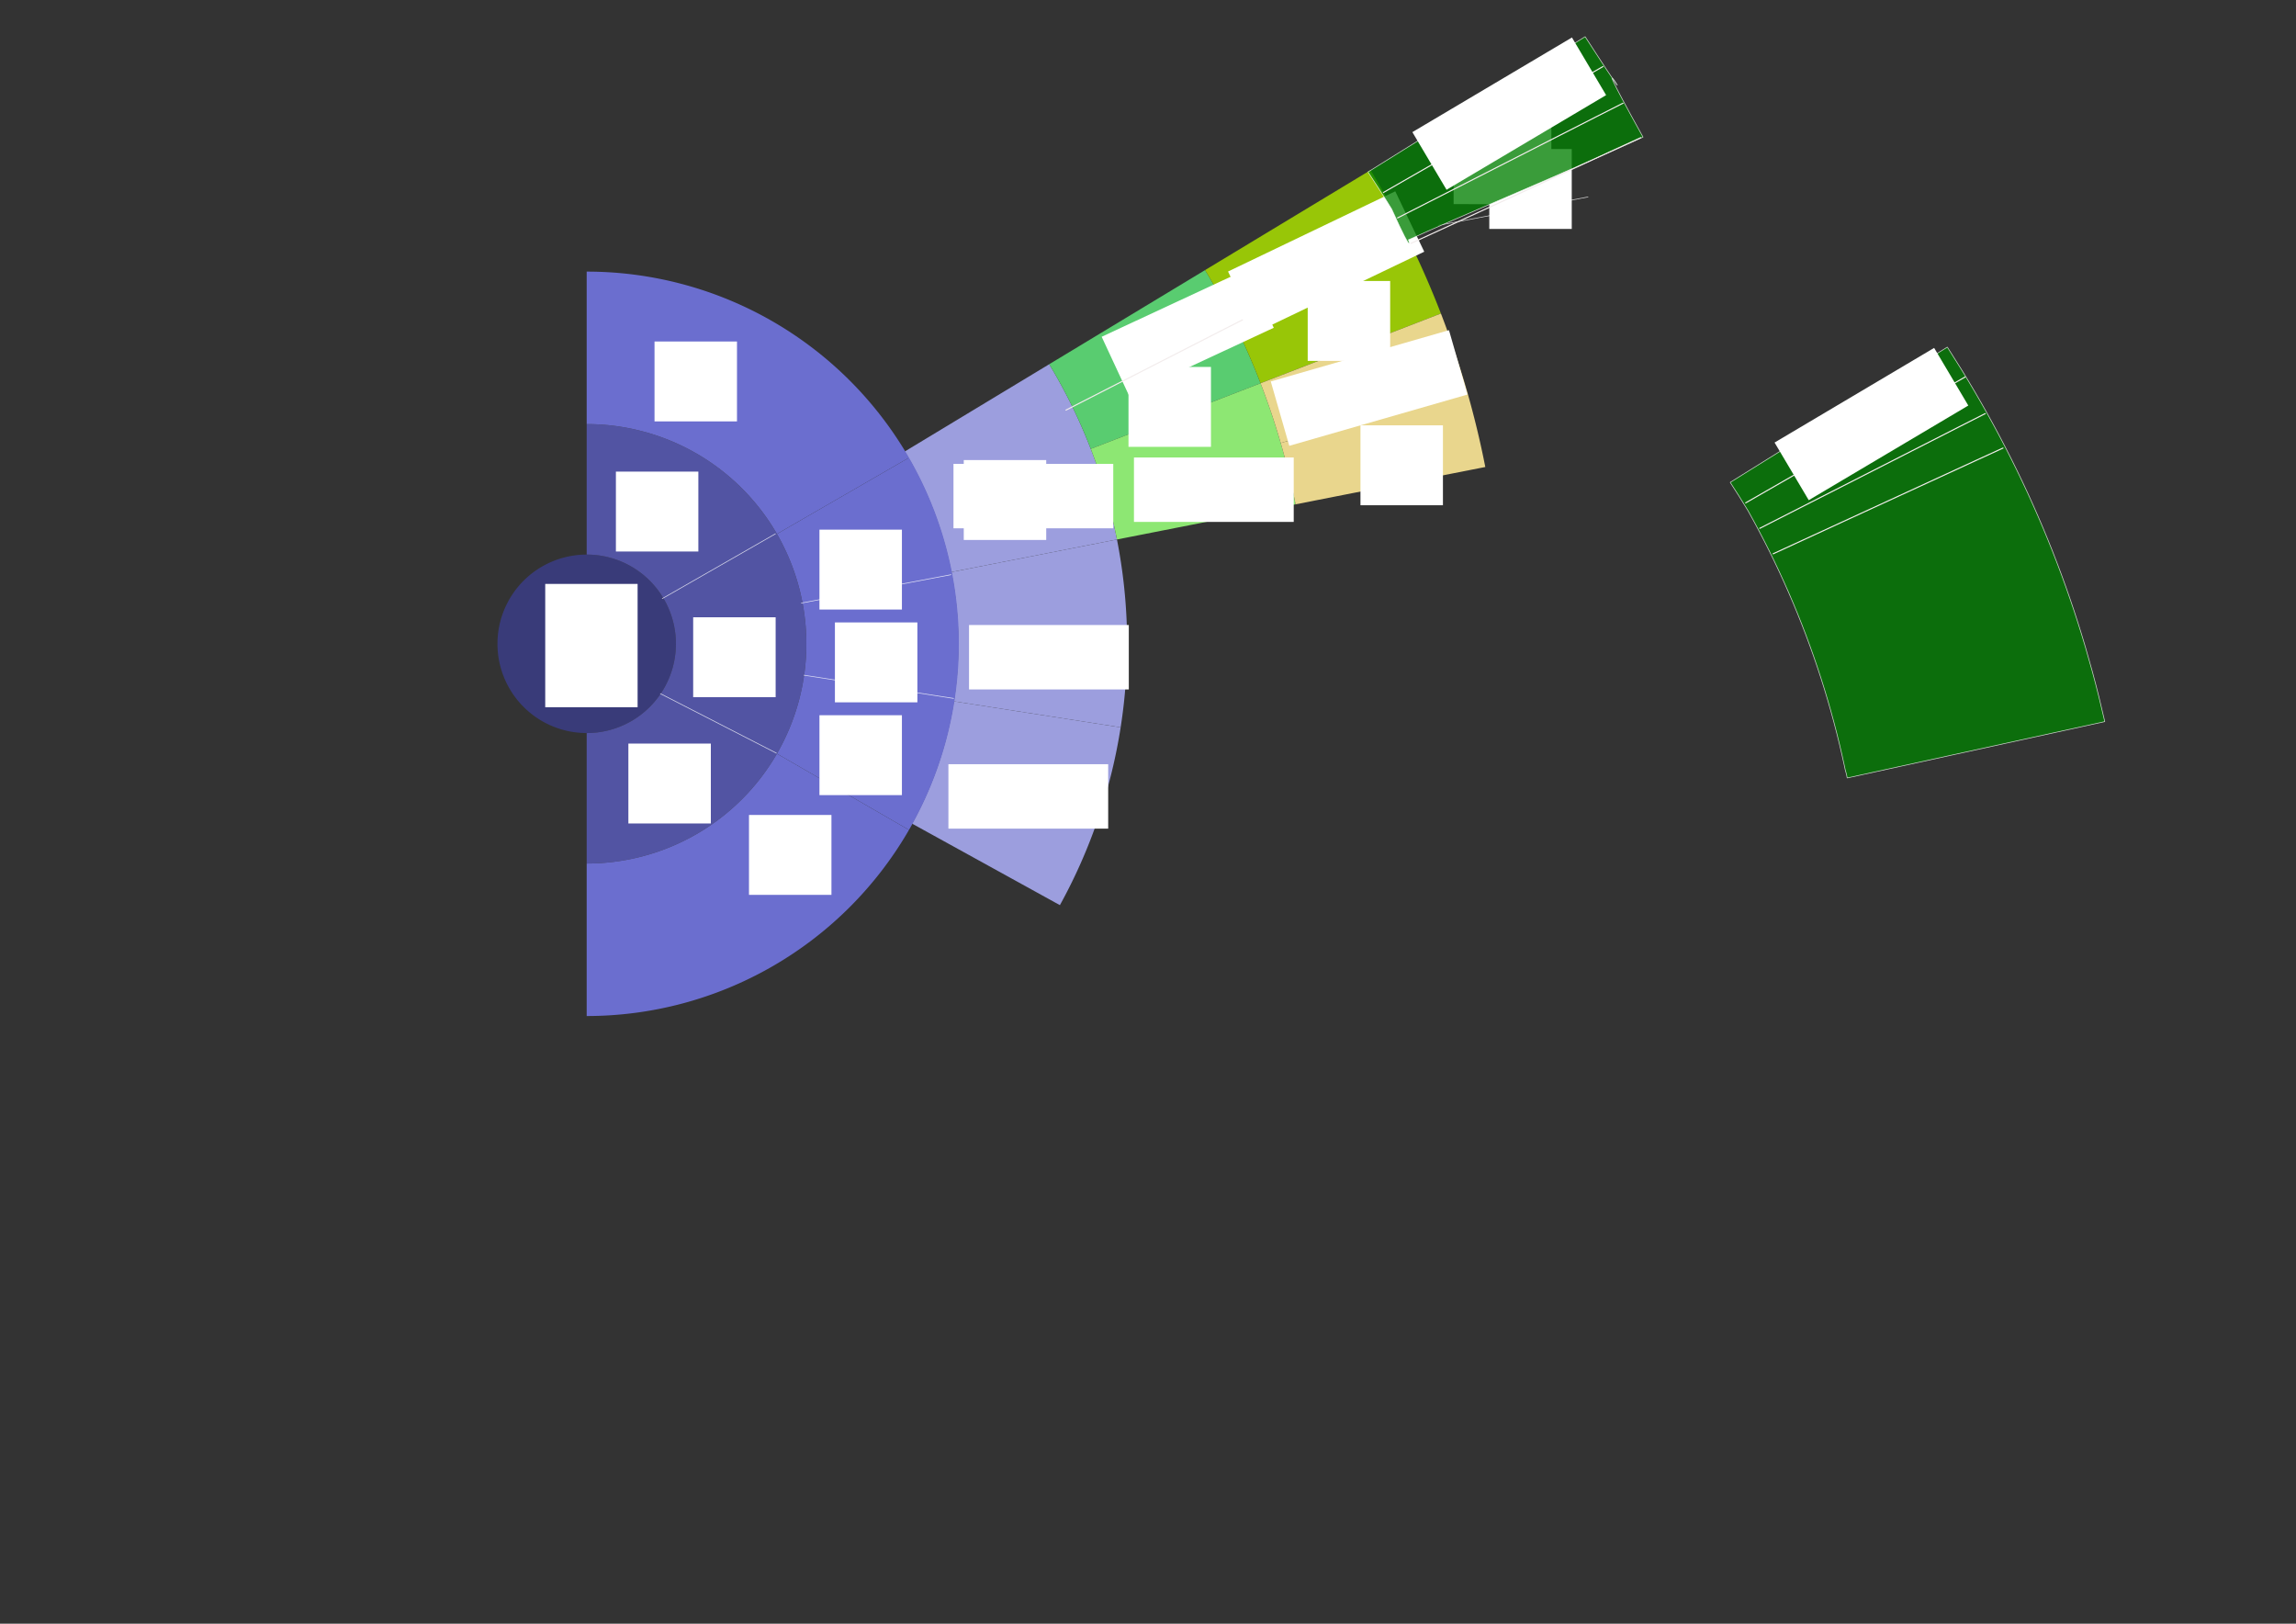 <?xml version="1.0" encoding="UTF-8" standalone="no"?>
<!-- Created with Inkscape (http://www.inkscape.org/) -->

<svg
        xmlns:dc="http://purl.org/dc/elements/1.1/"
        xmlns:cc="http://creativecommons.org/ns#"
        xmlns:rdf="http://www.w3.org/1999/02/22-rdf-syntax-ns#"
        xmlns:svg="http://www.w3.org/2000/svg"
        xmlns:sodipodi="http://sodipodi.sourceforge.net/DTD/sodipodi-0.dtd"
        xmlns:inkscape="http://www.inkscape.org/namespaces/inkscape"
        xmlns="http://www.w3.org/2000/svg"
        width="297mm"
        height="210mm"
        viewBox="0 0 1052.362 744.094"
        id="svg5207"
        version="1.1"
        inkscape:version="0.91 r13725"
        sodipodi:docname="sunburst.svg">
    <rect x="0" y="0" width="1052.362" height="744.094" fill="#333333" stroke="none"/>
    <defs
            id="defs5209"/>
    <sodipodi:namedview
            id="base"
            pagecolor="#ffffff"
            bordercolor="#666666"
            borderopacity="1.0"
            inkscape:pageopacity="0.0"
            inkscape:pageshadow="2"
            inkscape:zoom="0.7825436"
            inkscape:cx="682.76515"
            inkscape:cy="516.75411"
            inkscape:document-units="px"
            inkscape:current-layer="g7180"
            showgrid="false"
            inkscape:window-width="1366"
            inkscape:window-height="703"
            inkscape:window-x="0"
            inkscape:window-y="0"
            inkscape:window-maximized="1"/>
    <g
            inkscape:label="Layer 1"
            inkscape:groupmode="layer"
            id="layer1"
            transform="translate(0,-308.268)">
        <g
                id="g7180">
            <g
                    inkscape:transform-center-y="-246.97109"
                    inkscape:transform-center-x="57.602349"
                    transform="matrix(0.517,0.856,-0.856,0.517,732.773,172.62)"
                    id="g5925">
                <path
                        inkscape:connector-curvature="0"
                        id="path-3"
                        d="m 128.776,372.01 a 247.931,247.931 0 0 1 84.797,14.952 l -26.458,72.693 a 170.573,170.573 0 0 0 -58.339,-10.287 z"
                        style="fill:#9c9ede;fill-rule:evenodd"/>
                <path
                        inkscape:connector-curvature="0"
                        id="path-4"
                        d="m 128.776,288.57 a 331.37,331.37 0 0 1 57.542,5.034 l -14.489,82.172 a 247.931,247.931 0 0 0 -43.053,-3.767 z"
                        style="fill:#59cc70;fill-rule:evenodd;fill-opacity:1"/>
                <path
                        inkscape:connector-curvature="0"
                        id="path-5"
                        d="m 128.776,199.941 a 420,420 0 0 1 36.605,1.598 l -7.725,88.292 a 331.37,331.37 0 0 0 -28.881,-1.261 z"
                        style="fill:#98c607;fill-rule:evenodd;fill-opacity:1"/>
                <path
                        inkscape:connector-curvature="0"
                        id="path-6"
                        d="m 165.381,201.539 a 420,420 0 0 1 36.327,4.783 l -15.39,87.283 a 331.37,331.37 0 0 0 -28.661,-3.773 z"
                        style="fill:#98c607;fill-rule:evenodd;fill-opacity:1"/>
                <path
                        inkscape:connector-curvature="0"
                        id="path-7"
                        d="m 186.318,293.605 a 331.37,331.37 0 0 1 55.793,14.95 l -28.538,78.407 A 247.931,247.931 0 0 0 171.829,375.776 Z"
                        style="fill:#8de773;fill-rule:evenodd;fill-opacity:1"/>
                <path
                        inkscape:connector-curvature="0"
                        id="path-8"
                        d="m 201.708,206.322 a 420,420 0 0 1 35.772,7.93 l -22.939,85.61 a 331.37,331.37 0 0 0 -28.223,-6.257 z"
                        style="fill:#e9d68d;fill-rule:evenodd;fill-opacity:1"/>
                <path
                        inkscape:connector-curvature="0"
                        id="path-9"
                        d="m 237.48,214.252 a 420,420 0 0 1 34.944,11.018 l -30.313,83.285 a 331.37,331.37 0 0 0 -27.57,-8.693 z"
                        style="fill:#e9d68d;fill-rule:evenodd;fill-opacity:1"/>
                <path
                        inkscape:connector-curvature="0"
                        id="path-10"
                        d="m 213.573,386.962 a 247.931,247.931 0 0 1 74.57,43.053 l -49.725,59.26 a 170.573,170.573 0 0 0 -51.303,-29.62 z"
                        style="fill:#9c9ede;fill-opacity:1;fill-rule:evenodd"/>
                <path
                        inkscape:connector-curvature="0"
                        id="path-17"
                        d="m 288.143,430.015 a 247.931,247.931 0 0 1 55.348,65.961 l -66.994,38.679 a 170.573,170.573 0 0 0 -38.078,-45.38 z"
                        style="fill:#9c9ede;fill-opacity:1;fill-rule:evenodd"/>
                <flowRoot
           transform="matrix(0.26,-0.965,0.965,0.26,-125.779,650.852)"
           style="font-style:normal;font-variant:normal;font-weight:normal;font-stretch:normal;font-size:16px;line-height:125%;font-family:Arial;-inkscape-font-specification:Arial;letter-spacing:0px;word-spacing:0px;fill:#ffffff;fill-opacity:1;stroke:none;stroke-width:1px;stroke-linecap:butt;stroke-linejoin:miter;stroke-opacity:1"
           id="flowRoot4287-06-7"
           xml:space="preserve"><flowRegion
             id="flowRegion4289-32-6"><rect
               style="fill:#ffffff"
               y="209.035"
               x="431.118"
               height="30.71"
               width="85.043"
               id="rect4291-0-5" /></flowRegion><flowPara
             id="flowPara4293-6-6">Command</flowPara></flowRoot>        <flowRoot
           transform="matrix(0.096,-0.995,0.995,0.096,-114.598,688.785)"
           style="font-style:normal;font-variant:normal;font-weight:normal;font-stretch:normal;font-size:16px;line-height:125%;font-family:Arial;-inkscape-font-specification:Arial;letter-spacing:0px;word-spacing:0px;fill:#ffffff;fill-opacity:1;stroke:none;stroke-width:1px;stroke-linecap:butt;stroke-linejoin:miter;stroke-opacity:1"
           id="flowRoot4287-06-7-9"
           xml:space="preserve"><flowRegion
             id="flowRegion4289-32-6-3"><rect
               style="fill:#ffffff"
               y="209.035"
               x="431.118"
               height="30.71"
               width="85.043"
               id="rect4291-0-5-7" /></flowRegion><flowPara
             id="flowPara4293-6-6-4">Formula</flowPara></flowRoot>
            </g>
            <flowRoot
         style="font-style:normal;font-variant:normal;font-weight:normal;font-stretch:normal;font-size:16px;line-height:125%;font-family:Arial;-inkscape-font-specification:Arial;letter-spacing:0px;word-spacing:0px;fill:#ffffff;fill-opacity:1;stroke:none;stroke-width:1px;stroke-linecap:butt;stroke-linejoin:miter;stroke-opacity:1"
         id="flowRoot4177-7"
         xml:space="preserve"
         transform="translate(159.443,302.977)"><flowRegion
           id="flowRegion4179-5"><rect
             style="fill:#ffffff"
             y="216.122"
             x="282.294"
             height="36.616"
             width="37.797"
             id="rect4181-92" /></flowRegion><flowPara
           id="flowPara4183-28">PrPOoof</flowPara></flowRoot>
            <g
                    id="g7111">
                <path
                        inkscape:connector-curvature="0"
                        id="path-0"
                        d="m 268.906,644.202 a 40.893,40.893 0 1 1 0,-81.787 40.893,40.893 0 0 1 0,81.787 z"
                        style="fill:#393b79;fill-rule:evenodd"/>
                <path
                        inkscape:connector-curvature="0"
                        id="path-1"
                        d="m 268.906,502.618 a 100.691,100.691 0 0 1 0,201.382 l 0,-59.798 a 40.893,40.893 0 0 0 0,-81.787 z"
                        style="fill:#5254a3;fill-rule:evenodd"/>
                <path
                        inkscape:connector-curvature="0"
                        id="path-2"
                        d="m 268.906,432.736 a 170.573,170.573 0 0 1 147.721,85.287 l -60.519,34.941 a 100.691,100.691 0 0 0 -87.201,-50.346 z"
                        style="fill:#6b6ecf;fill-rule:evenodd"/>
                <path
                        inkscape:connector-curvature="0"
                        id="path-24"
                        d="m 416.627,518.023 a 170.573,170.573 0 0 1 0,170.573 l -60.519,-34.941 a 100.691,100.691 0 0 0 0,-100.691 z"
                        style="fill:#6b6ecf;fill-opacity:1;fill-rule:evenodd"/>
                <path
                        inkscape:connector-curvature="0"
                        id="path-46"
                        d="m 416.627,688.596 a 170.573,170.573 0 0 1 -147.721,85.287 l 0,-69.882 a 100.691,100.691 0 0 0 87.201,-50.346 z"
                        style="fill:#6b6ecf;fill-rule:evenodd"/>
                <flowRoot
           xml:space="preserve"
           id="flowRoot5830"
           style="font-style:normal;font-variant:normal;font-weight:normal;font-stretch:normal;font-size:22.5px;line-height:125%;font-family:Arial;-inkscape-font-specification:Arial;letter-spacing:0px;word-spacing:0px;fill:#ffffff;fill-opacity:1;stroke:#ffffff;stroke-width:1px;stroke-linecap:butt;stroke-linejoin:miter;stroke-opacity:1"><flowRegion
             id="flowRegion5832"><rect
               id="rect5834"
               width="41.34"
               height="55.514"
               x="250.403"
               y="576.36"
               style="font-size:22.5px;fill:#ffffff;stroke:#ffffff" /></flowRegion><flowPara
             id="flowPara5836">P </flowPara><flowPara
             id="flowPara5838">S</flowPara></flowRoot>
                <path
                        style="color:#000000;display:inline;overflow:visible;visibility:visible;opacity:0.77;fill:#ffffff;fill-opacity:1;fill-rule:nonzero;stroke:#ffffff;stroke-width:0.3;stroke-linecap:square;stroke-linejoin:bevel;stroke-miterlimit:4;stroke-dasharray:none;stroke-dashoffset:0;stroke-opacity:1;marker:none;enable-background:accumulate"
                        d="m 355.376,552.915 -51.782,29.649"
                        id="path5848"
                        inkscape:connector-curvature="0"/>
                <path
                        style="color:#000000;display:inline;overflow:visible;visibility:visible;opacity:0.77;fill:#ffffff;fill-opacity:1;fill-rule:nonzero;stroke:#ffffff;stroke-width:0.3;stroke-linecap:square;stroke-linejoin:bevel;stroke-miterlimit:4;stroke-dasharray:none;stroke-dashoffset:0;stroke-opacity:1;marker:none;enable-background:accumulate"
                        d="M 355.821,653.391 302.723,626.169"
                        id="path5848-6"
                        inkscape:connector-curvature="0"/>
                <path
                        style="color:#000000;display:inline;overflow:visible;visibility:visible;opacity:0.77;fill:#ffffff;fill-opacity:1;fill-rule:nonzero;stroke:#ffffff;stroke-width:0.3;stroke-linecap:square;stroke-linejoin:bevel;stroke-miterlimit:4;stroke-dasharray:none;stroke-dashoffset:0;stroke-opacity:1;marker:none;enable-background:accumulate"
                        d="m 435.843,571.636 -68.506,12.993"
                        id="path5993"
                        inkscape:connector-curvature="0"/>
                <path
                        style="color:#000000;display:inline;overflow:visible;visibility:visible;opacity:0.77;fill:#ffffff;fill-opacity:1;fill-rule:nonzero;stroke:#ffffff;stroke-width:0.3;stroke-linecap:square;stroke-linejoin:bevel;stroke-miterlimit:4;stroke-dasharray:none;stroke-dashoffset:0;stroke-opacity:1;marker:none;enable-background:accumulate"
                        d="M 437.024,628.331 368.518,617.7"
                        id="path5995"
                        inkscape:connector-curvature="0"/>
                <flowRoot
           xml:space="preserve"
           id="flowRoot4177"
           style="font-style:normal;font-variant:normal;font-weight:normal;font-stretch:normal;font-size:16px;line-height:125%;font-family:Arial;-inkscape-font-specification:Arial;letter-spacing:0px;word-spacing:0px;fill:#ffffff;fill-opacity:1;stroke:none;stroke-width:1px;stroke-linecap:butt;stroke-linejoin:miter;stroke-opacity:1"
           transform="translate(0,308.268)"><flowRegion
             id="flowRegion4179"><rect
               id="rect4181"
               width="37.797"
               height="36.616"
               x="282.294"
               y="216.122"
               style="fill:#ffffff" /></flowRegion><flowPara
             id="flowPara4183">PO</flowPara></flowRoot>        <flowRoot
           transform="translate(35.423,375.027)"
           xml:space="preserve"
           id="flowRoot4177-3"
           style="font-style:normal;font-variant:normal;font-weight:normal;font-stretch:normal;font-size:16px;line-height:125%;font-family:Arial;-inkscape-font-specification:Arial;letter-spacing:0px;word-spacing:0px;fill:#ffffff;fill-opacity:1;stroke:none;stroke-width:1px;stroke-linecap:butt;stroke-linejoin:miter;stroke-opacity:1"><flowRegion
             id="flowRegion4179-6"><rect
               id="rect4181-7"
               width="37.797"
               height="36.616"
               x="282.294"
               y="216.122"
               style="fill:#ffffff" /></flowRegion><flowPara
             id="flowPara4183-5">PO</flowPara></flowRoot>        <flowRoot
           transform="translate(5.72,432.903)"
           xml:space="preserve"
           id="flowRoot4177-35"
           style="font-style:normal;font-variant:normal;font-weight:normal;font-stretch:normal;font-size:16px;line-height:125%;font-family:Arial;-inkscape-font-specification:Arial;letter-spacing:0px;word-spacing:0px;fill:#ffffff;fill-opacity:1;stroke:none;stroke-width:1px;stroke-linecap:butt;stroke-linejoin:miter;stroke-opacity:1"><flowRegion
             id="flowRegion4179-62"><rect
               id="rect4181-9"
               width="37.797"
               height="36.616"
               x="282.294"
               y="216.122"
               style="fill:#ffffff" /></flowRegion><flowPara
             id="flowPara4183-1">PO</flowPara></flowRoot>        <flowRoot
           transform="translate(17.705,248.644)"
           xml:space="preserve"
           id="flowRoot4177-2"
           style="font-style:normal;font-variant:normal;font-weight:normal;font-stretch:normal;font-size:16px;line-height:125%;font-family:Arial;-inkscape-font-specification:Arial;letter-spacing:0px;word-spacing:0px;fill:#ffffff;fill-opacity:1;stroke:none;stroke-width:1px;stroke-linecap:butt;stroke-linejoin:miter;stroke-opacity:1"><flowRegion
             id="flowRegion4179-7"><rect
               id="rect4181-0"
               width="37.797"
               height="36.616"
               x="282.294"
               y="216.122"
               style="fill:#ffffff" /></flowRegion><flowPara
             id="flowPara4183-9">...</flowPara></flowRoot>        <flowRoot
           transform="translate(93.299,334.868)"
           xml:space="preserve"
           id="flowRoot4177-36"
           style="font-style:normal;font-variant:normal;font-weight:normal;font-stretch:normal;font-size:16px;line-height:125%;font-family:Arial;-inkscape-font-specification:Arial;letter-spacing:0px;word-spacing:0px;fill:#ffffff;fill-opacity:1;stroke:none;stroke-width:1px;stroke-linecap:butt;stroke-linejoin:miter;stroke-opacity:1"><flowRegion
             id="flowRegion4179-0"><rect
               id="rect4181-6"
               width="37.797"
               height="36.616"
               x="282.294"
               y="216.122"
               style="fill:#ffffff" /></flowRegion><flowPara
             id="flowPara4183-2">PVC</flowPara></flowRoot>        <flowRoot
           transform="translate(100.386,377.389)"
           xml:space="preserve"
           id="flowRoot4177-6"
           style="font-style:normal;font-variant:normal;font-weight:normal;font-stretch:normal;font-size:16px;line-height:125%;font-family:Arial;-inkscape-font-specification:Arial;letter-spacing:0px;word-spacing:0px;fill:#ffffff;fill-opacity:1;stroke:none;stroke-width:1px;stroke-linecap:butt;stroke-linejoin:miter;stroke-opacity:1"><flowRegion
             id="flowRegion4179-1"><rect
               id="rect4181-8"
               width="37.797"
               height="36.616"
               x="282.294"
               y="216.122"
               style="fill:#ffffff" /></flowRegion><flowPara
             id="flowPara4183-7">PVC</flowPara><flowPara
             id="flowPara4257" /></flowRoot>        <flowRoot
           transform="translate(93.299,419.91)"
           xml:space="preserve"
           id="flowRoot4177-9"
           style="font-style:normal;font-variant:normal;font-weight:normal;font-stretch:normal;font-size:16px;line-height:125%;font-family:Arial;-inkscape-font-specification:Arial;letter-spacing:0px;word-spacing:0px;fill:#ffffff;fill-opacity:1;stroke:none;stroke-width:1px;stroke-linecap:butt;stroke-linejoin:miter;stroke-opacity:1"><flowRegion
             id="flowRegion4179-2"><rect
               id="rect4181-02"
               width="37.797"
               height="36.616"
               x="282.294"
               y="216.122"
               style="fill:#ffffff" /></flowRegion><flowPara
             id="flowPara4183-3">PVC</flowPara></flowRoot>        <flowRoot
           xml:space="preserve"
           id="flowRoot4287"
           style="font-style:normal;font-variant:normal;font-weight:normal;font-stretch:normal;font-size:16px;line-height:125%;font-family:Arial;-inkscape-font-specification:Arial;letter-spacing:0px;word-spacing:0px;fill:#ffffff;fill-opacity:1;stroke:none;stroke-width:1px;stroke-linecap:butt;stroke-linejoin:miter;stroke-opacity:1"
           transform="translate(5.906,311.811)"><flowRegion
             id="flowRegion4289"><rect
               id="rect4291"
               width="73.231"
               height="29.529"
               x="431.118"
               y="209.035"
               style="fill:#ffffff" /></flowRegion><flowPara
             id="flowPara4293">Proof</flowPara></flowRoot>        <flowRoot
           xml:space="preserve"
           id="flowRoot4287-3"
           style="font-style:normal;font-variant:normal;font-weight:normal;font-stretch:normal;font-size:16px;line-height:125%;font-family:Arial;-inkscape-font-specification:Arial;letter-spacing:0px;word-spacing:0px;fill:#ffffff;fill-opacity:1;stroke:none;stroke-width:1px;stroke-linecap:butt;stroke-linejoin:miter;stroke-opacity:1"
           transform="translate(13.032,385.658)"><flowRegion
             id="flowRegion4289-1"><rect
               id="rect4291-9"
               width="73.231"
               height="29.529"
               x="431.118"
               y="209.035"
               style="fill:#ffffff" /></flowRegion><flowPara
             id="flowPara4293-4">Proof</flowPara></flowRoot>        <flowRoot
           xml:space="preserve"
           id="flowRoot4287-7"
           style="font-style:normal;font-variant:normal;font-weight:normal;font-stretch:normal;font-size:16px;line-height:125%;font-family:Arial;-inkscape-font-specification:Arial;letter-spacing:0px;word-spacing:0px;fill:#ffffff;fill-opacity:1;stroke:none;stroke-width:1px;stroke-linecap:butt;stroke-linejoin:miter;stroke-opacity:1"
           transform="translate(3.583,449.44)"><flowRegion
             id="flowRegion4289-8"><rect
               id="rect4291-4"
               width="73.231"
               height="29.529"
               x="431.118"
               y="209.035"
               style="fill:#ffffff" /></flowRegion><flowPara
             id="flowPara4293-5">Proof</flowPara></flowRoot>        <flowRoot
           xml:space="preserve"
           id="flowRoot4287-0"
           style="font-style:normal;font-variant:normal;font-weight:normal;font-stretch:normal;font-size:16px;line-height:125%;font-family:Arial;-inkscape-font-specification:Arial;letter-spacing:0px;word-spacing:0px;fill:#ffffff;fill-opacity:1;stroke:none;stroke-width:1px;stroke-linecap:butt;stroke-linejoin:miter;stroke-opacity:1"
           transform="matrix(0.907,-0.422,0.422,0.907,25.706,454.934)"><flowRegion
             id="flowRegion4289-3"><rect
               id="rect4291-6"
               width="73.231"
               height="29.529"
               x="431.118"
               y="209.035"
               style="fill:#ffffff" /></flowRegion><flowPara
             id="flowPara4293-1">Goal</flowPara></flowRoot>        <flowRoot
           xml:space="preserve"
           id="flowRoot4287-06"
           style="font-style:normal;font-variant:normal;font-weight:normal;font-stretch:normal;font-size:16px;line-height:125%;font-family:Arial;-inkscape-font-specification:Arial;letter-spacing:0px;word-spacing:0px;fill:#ffffff;fill-opacity:1;stroke:none;stroke-width:1px;stroke-linecap:butt;stroke-linejoin:miter;stroke-opacity:1"
           transform="translate(88.626,308.883)"><flowRegion
             id="flowRegion4289-32"><rect
               id="rect4291-0"
               width="73.231"
               height="29.529"
               x="431.118"
               y="209.035"
               style="fill:#ffffff" /></flowRegion><flowPara
             id="flowPara4293-6">Script</flowPara></flowRoot>
                <path
                        style="color:#000000;display:inline;overflow:visible;visibility:visible;opacity:0.77;fill:#ffffff;fill-opacity:1;fill-rule:nonzero;stroke:#ffffff;stroke-width:0.3;stroke-linecap:square;stroke-linejoin:bevel;stroke-miterlimit:4;stroke-dasharray:none;stroke-dashoffset:0;stroke-opacity:1;marker:none;enable-background:accumulate"
                        d="m 727.822,398.535 -68.506,12.993"
                        id="path5993-5"
                        inkscape:connector-curvature="0"/>
                <flowRoot
           transform="translate(383.955,149.067)"
           xml:space="preserve"
           id="flowRoot4177-2-3"
           style="font-style:normal;font-variant:normal;font-weight:normal;font-stretch:normal;font-size:16px;line-height:125%;font-family:Arial;-inkscape-font-specification:Arial;letter-spacing:0px;word-spacing:0px;fill:#ffffff;fill-opacity:1;stroke:none;stroke-width:1px;stroke-linecap:butt;stroke-linejoin:miter;stroke-opacity:1"><flowRegion
             id="flowRegion4179-7-0"><rect
               id="rect4181-0-7"
               width="37.797"
               height="36.616"
               x="282.294"
               y="216.122"
               style="fill:#ffffff" /></flowRegion><flowPara
             id="flowPara4183-9-8">...</flowPara></flowRoot>        <flowRoot
           transform="translate(400.316,160.449)"
           xml:space="preserve"
           id="flowRoot4177-2-6"
           style="font-style:normal;font-variant:normal;font-weight:normal;font-stretch:normal;font-size:16px;line-height:125%;font-family:Arial;-inkscape-font-specification:Arial;letter-spacing:0px;word-spacing:0px;fill:#ffffff;fill-opacity:1;stroke:none;stroke-width:1px;stroke-linecap:butt;stroke-linejoin:miter;stroke-opacity:1"><flowRegion
             id="flowRegion4179-7-8"><rect
               id="rect4181-0-8"
               width="37.797"
               height="36.616"
               x="282.294"
               y="216.122"
               style="fill:#ffffff" /></flowRegion><flowPara
             id="flowPara4183-9-4">...</flowPara></flowRoot>
            </g>
            <flowRoot
         transform="translate(317.088,220.914)"
         xml:space="preserve"
         id="flowRoot4177-2-31"
         style="font-style:normal;font-variant:normal;font-weight:normal;font-stretch:normal;font-size:16px;line-height:125%;font-family:Arial;-inkscape-font-specification:Arial;letter-spacing:0px;word-spacing:0px;fill:#ffffff;fill-opacity:1;stroke:none;stroke-width:1px;stroke-linecap:butt;stroke-linejoin:miter;stroke-opacity:1"><flowRegion
           id="flowRegion4179-7-4"><rect
             id="rect4181-0-9"
             width="37.797"
             height="36.616"
             x="282.294"
             y="216.122"
             style="fill:#ffffff" /></flowRegion><flowPara
           id="flowPara4183-9-2">...</flowPara></flowRoot>      <flowRoot
         transform="translate(341.274,287.069)"
         xml:space="preserve"
         id="flowRoot4177-2-0"
         style="font-style:normal;font-variant:normal;font-weight:normal;font-stretch:normal;font-size:16px;line-height:125%;font-family:Arial;-inkscape-font-specification:Arial;letter-spacing:0px;word-spacing:0px;fill:#ffffff;fill-opacity:1;stroke:none;stroke-width:1px;stroke-linecap:butt;stroke-linejoin:miter;stroke-opacity:1"><flowRegion
           id="flowRegion4179-7-6"><rect
             id="rect4181-0-89"
             width="37.797"
             height="36.616"
             x="282.294"
             y="216.122"
             style="fill:#ffffff" /></flowRegion><flowPara
           id="flowPara4183-9-26">...</flowPara></flowRoot>      <flowRoot
         transform="translate(61.001,465.619)"
         xml:space="preserve"
         id="flowRoot4177-2-64"
         style="font-style:normal;font-variant:normal;font-weight:normal;font-stretch:normal;font-size:16px;line-height:125%;font-family:Arial;-inkscape-font-specification:Arial;letter-spacing:0px;word-spacing:0px;fill:#ffffff;fill-opacity:1;stroke:none;stroke-width:1px;stroke-linecap:butt;stroke-linejoin:miter;stroke-opacity:1"><flowRegion
           id="flowRegion4179-7-9"><rect
             id="rect4181-0-5"
             width="37.797"
             height="36.616"
             x="282.294"
             y="216.122"
             style="fill:#ffffff" /></flowRegion><flowPara
           id="flowPara4183-9-0">...</flowPara></flowRoot>      <flowRoot
         transform="translate(390.975,149.016)"
         xml:space="preserve"
         id="flowRoot4177-2-31-3"
         style="font-style:normal;font-variant:normal;font-weight:normal;font-stretch:normal;font-size:16px;line-height:125%;font-family:Arial;-inkscape-font-specification:Arial;letter-spacing:0px;word-spacing:0px;fill:#ffffff;fill-opacity:1;stroke:none;stroke-width:1px;stroke-linecap:butt;stroke-linejoin:miter;stroke-opacity:1"><flowRegion
           id="flowRegion4179-7-4-6"><rect
             id="rect4181-0-9-7"
             width="37.797"
             height="36.616"
             x="282.294"
             y="216.122"
             style="fill:#ffffff" /></flowRegion><flowPara
           id="flowPara4183-9-2-5">...</flowPara></flowRoot>      <flowRoot
         transform="translate(234.948,260.304)"
         xml:space="preserve"
         id="flowRoot4177-2-31-9"
         style="font-style:normal;font-variant:normal;font-weight:normal;font-stretch:normal;font-size:16px;line-height:125%;font-family:Arial;-inkscape-font-specification:Arial;letter-spacing:0px;word-spacing:0px;fill:#ffffff;fill-opacity:1;stroke:none;stroke-width:1px;stroke-linecap:butt;stroke-linejoin:miter;stroke-opacity:1"><flowRegion
           id="flowRegion4179-7-4-2"><rect
             id="rect4181-0-9-0"
             width="37.797"
             height="36.616"
             x="282.294"
             y="216.122"
             style="fill:#ffffff" /></flowRegion><flowPara
           id="flowPara4183-9-2-2">...</flowPara></flowRoot>
        </g>
        <g
                id="g4367"
                transform="translate(166.125,143.123)">
            <path
                    sodipodi:nodetypes="ccccccccc"
                    inkscape:connector-curvature="0"
                    id="path7272"
                    d="m 626.914,386.201 c 2.786,4.258 5.494,8.567 8.123,12.924 6.833,12.184 13.052,24.701 18.635,37.506 5.583,12.805 10.522,25.881 14.799,39.18 4.276,13.298 7.885,26.802 10.812,40.461 0.438,2.546 0.853,2.836 1.244,5.389 l 118.067,-25.825 C 784.565,433.902 761.034,377.902 726.427,324.209 Z"
                    style="color:#000000;display:inline;overflow:visible;visibility:visible;opacity:0.77;fill:#008000;fill-opacity:1;fill-rule:nonzero;stroke:#ffffff;stroke-width:0.3;stroke-linecap:square;stroke-linejoin:bevel;stroke-miterlimit:4;stroke-dasharray:none;stroke-dashoffset:0;stroke-opacity:1;marker:none;enable-background:accumulate"/>
            <g
                    id="g4358">
                <path
                        style="fill:#ffffff;fill-rule:evenodd;stroke:#f2ecec;stroke-width:0.5;stroke-linecap:butt;stroke-linejoin:miter;stroke-miterlimit:4;stroke-dasharray:none;stroke-opacity:1"
                        d="M 646.432,419.011 C 753.493,369.682 752.086,370.425 752.086,370.425"
                        id="path7321"
                        inkscape:connector-curvature="0"/>
                <path
                        style="fill:#ffffff;fill-rule:evenodd;stroke:#f2ecec;stroke-width:0.5;stroke-linecap:butt;stroke-linejoin:miter;stroke-miterlimit:4;stroke-dasharray:none;stroke-opacity:1"
                        d="m 633.835,395.69 c 102.217,-58.712 100.882,-57.847 100.882,-57.847"
                        id="path7321-2"
                        inkscape:connector-curvature="0"/>
                <path
                        style="fill:#ffffff;fill-rule:evenodd;stroke:#f2ecec;stroke-width:0.5;stroke-linecap:butt;stroke-linejoin:miter;stroke-miterlimit:4;stroke-dasharray:none;stroke-opacity:1"
                        d="M 640.278,407.354 C 745.304,353.83 743.928,354.628 743.928,354.628"
                        id="path7321-2-5"
                        inkscape:connector-curvature="0"/>
                <flowRoot
           transform="matrix(0.86,-0.51,0.51,0.86,169.871,408.05)"
           style="font-style:normal;font-variant:normal;font-weight:normal;font-stretch:normal;font-size:16px;line-height:125%;font-family:Arial;-inkscape-font-specification:Arial;letter-spacing:0px;word-spacing:0px;fill:#ffffff;fill-opacity:1;stroke:none;stroke-width:1px;stroke-linecap:butt;stroke-linejoin:miter;stroke-opacity:1"
           id="flowRoot4287-06-7-9-4"
           xml:space="preserve"><flowRegion
             id="flowRegion4289-32-6-3-7"><rect
               style="fill:#ffffff"
               y="209.035"
               x="431.118"
               height="30.71"
               width="85.043"
               id="rect4291-0-5-7-4" /></flowRegion><flowPara
             id="flowPara4293-6-6-4-4">Term</flowPara></flowRoot>
                <path
                        style="fill:#ffffff;fill-rule:evenodd;stroke:#f2ecec;stroke-width:0.5;stroke-linecap:butt;stroke-linejoin:miter;stroke-miterlimit:4;stroke-dasharray:none;stroke-opacity:1"
                        d="m 322.301,353.158 c 82.238,-42.098 81.16,-41.469 81.16,-41.469"
                        id="path7321-7"
                        inkscape:connector-curvature="0"/>
            </g>
        </g>
        <g
                transform="translate(0.117,0.868)"
                id="g4309">
            <path
                    sodipodi:nodetypes="cccccc"
                    inkscape:connector-curvature="0"
                    id="path7272-3"
                    d="m 626.914,386.201 c 2.786,4.258 8.205,12.633 10.834,16.99 11.293,24.98 7.287,12.44 7.65,14.136 22.54,-10.306 75.655,-32.353 107.564,-47.092 -33.908,-61.03 8.073,7.667 -26.534,-46.026 z"
                    style="color:#000000;display:inline;overflow:visible;visibility:visible;opacity:0.77;fill:#008000;fill-opacity:1;fill-rule:nonzero;stroke:#ffffff;stroke-width:0.3;stroke-linecap:square;stroke-linejoin:bevel;stroke-miterlimit:4;stroke-dasharray:none;stroke-dashoffset:0;stroke-opacity:1;marker:none;enable-background:accumulate"/>
            <path
                    inkscape:connector-curvature="0"
                    id="path7321-6"
                    d="M 646.432,419.011 C 753.493,369.682 752.086,370.425 752.086,370.425"
                    style="fill:#ffffff;fill-rule:evenodd;stroke:#f2ecec;stroke-width:0.5;stroke-linecap:butt;stroke-linejoin:miter;stroke-miterlimit:4;stroke-dasharray:none;stroke-opacity:1"/>
            <path
                    inkscape:connector-curvature="0"
                    id="path7321-2-0"
                    d="m 633.835,395.69 c 102.217,-58.712 100.882,-57.847 100.882,-57.847"
                    style="fill:#ffffff;fill-rule:evenodd;stroke:#f2ecec;stroke-width:0.5;stroke-linecap:butt;stroke-linejoin:miter;stroke-miterlimit:4;stroke-dasharray:none;stroke-opacity:1"/>
            <path
                    inkscape:connector-curvature="0"
                    id="path7321-2-5-6"
                    d="M 640.278,407.354 C 745.304,353.83 743.928,354.628 743.928,354.628"
                    style="fill:#ffffff;fill-rule:evenodd;stroke:#f2ecec;stroke-width:0.5;stroke-linecap:butt;stroke-linejoin:miter;stroke-miterlimit:4;stroke-dasharray:none;stroke-opacity:1"/>
            <flowRoot
         xml:space="preserve"
         id="flowRoot4287-06-7-9-4-2"
         style="font-style:normal;font-variant:normal;font-weight:normal;font-stretch:normal;font-size:16px;line-height:125%;font-family:Arial;-inkscape-font-specification:Arial;letter-spacing:0px;word-spacing:0px;fill:#ffffff;fill-opacity:1;stroke:none;stroke-width:1px;stroke-linecap:butt;stroke-linejoin:miter;stroke-opacity:1"
         transform="matrix(0.86,-0.51,0.51,0.86,169.871,408.05)"><flowRegion
           id="flowRegion4289-32-6-3-7-6"><rect
             id="rect4291-0-5-7-4-1"
             width="85.043"
             height="30.71"
             x="431.118"
             y="209.035"
             style="fill:#ffffff" /></flowRegion><flowPara
           id="flowPara4293-6-6-4-4-8">Term</flowPara></flowRoot>
        </g>
    </g>
</svg>
